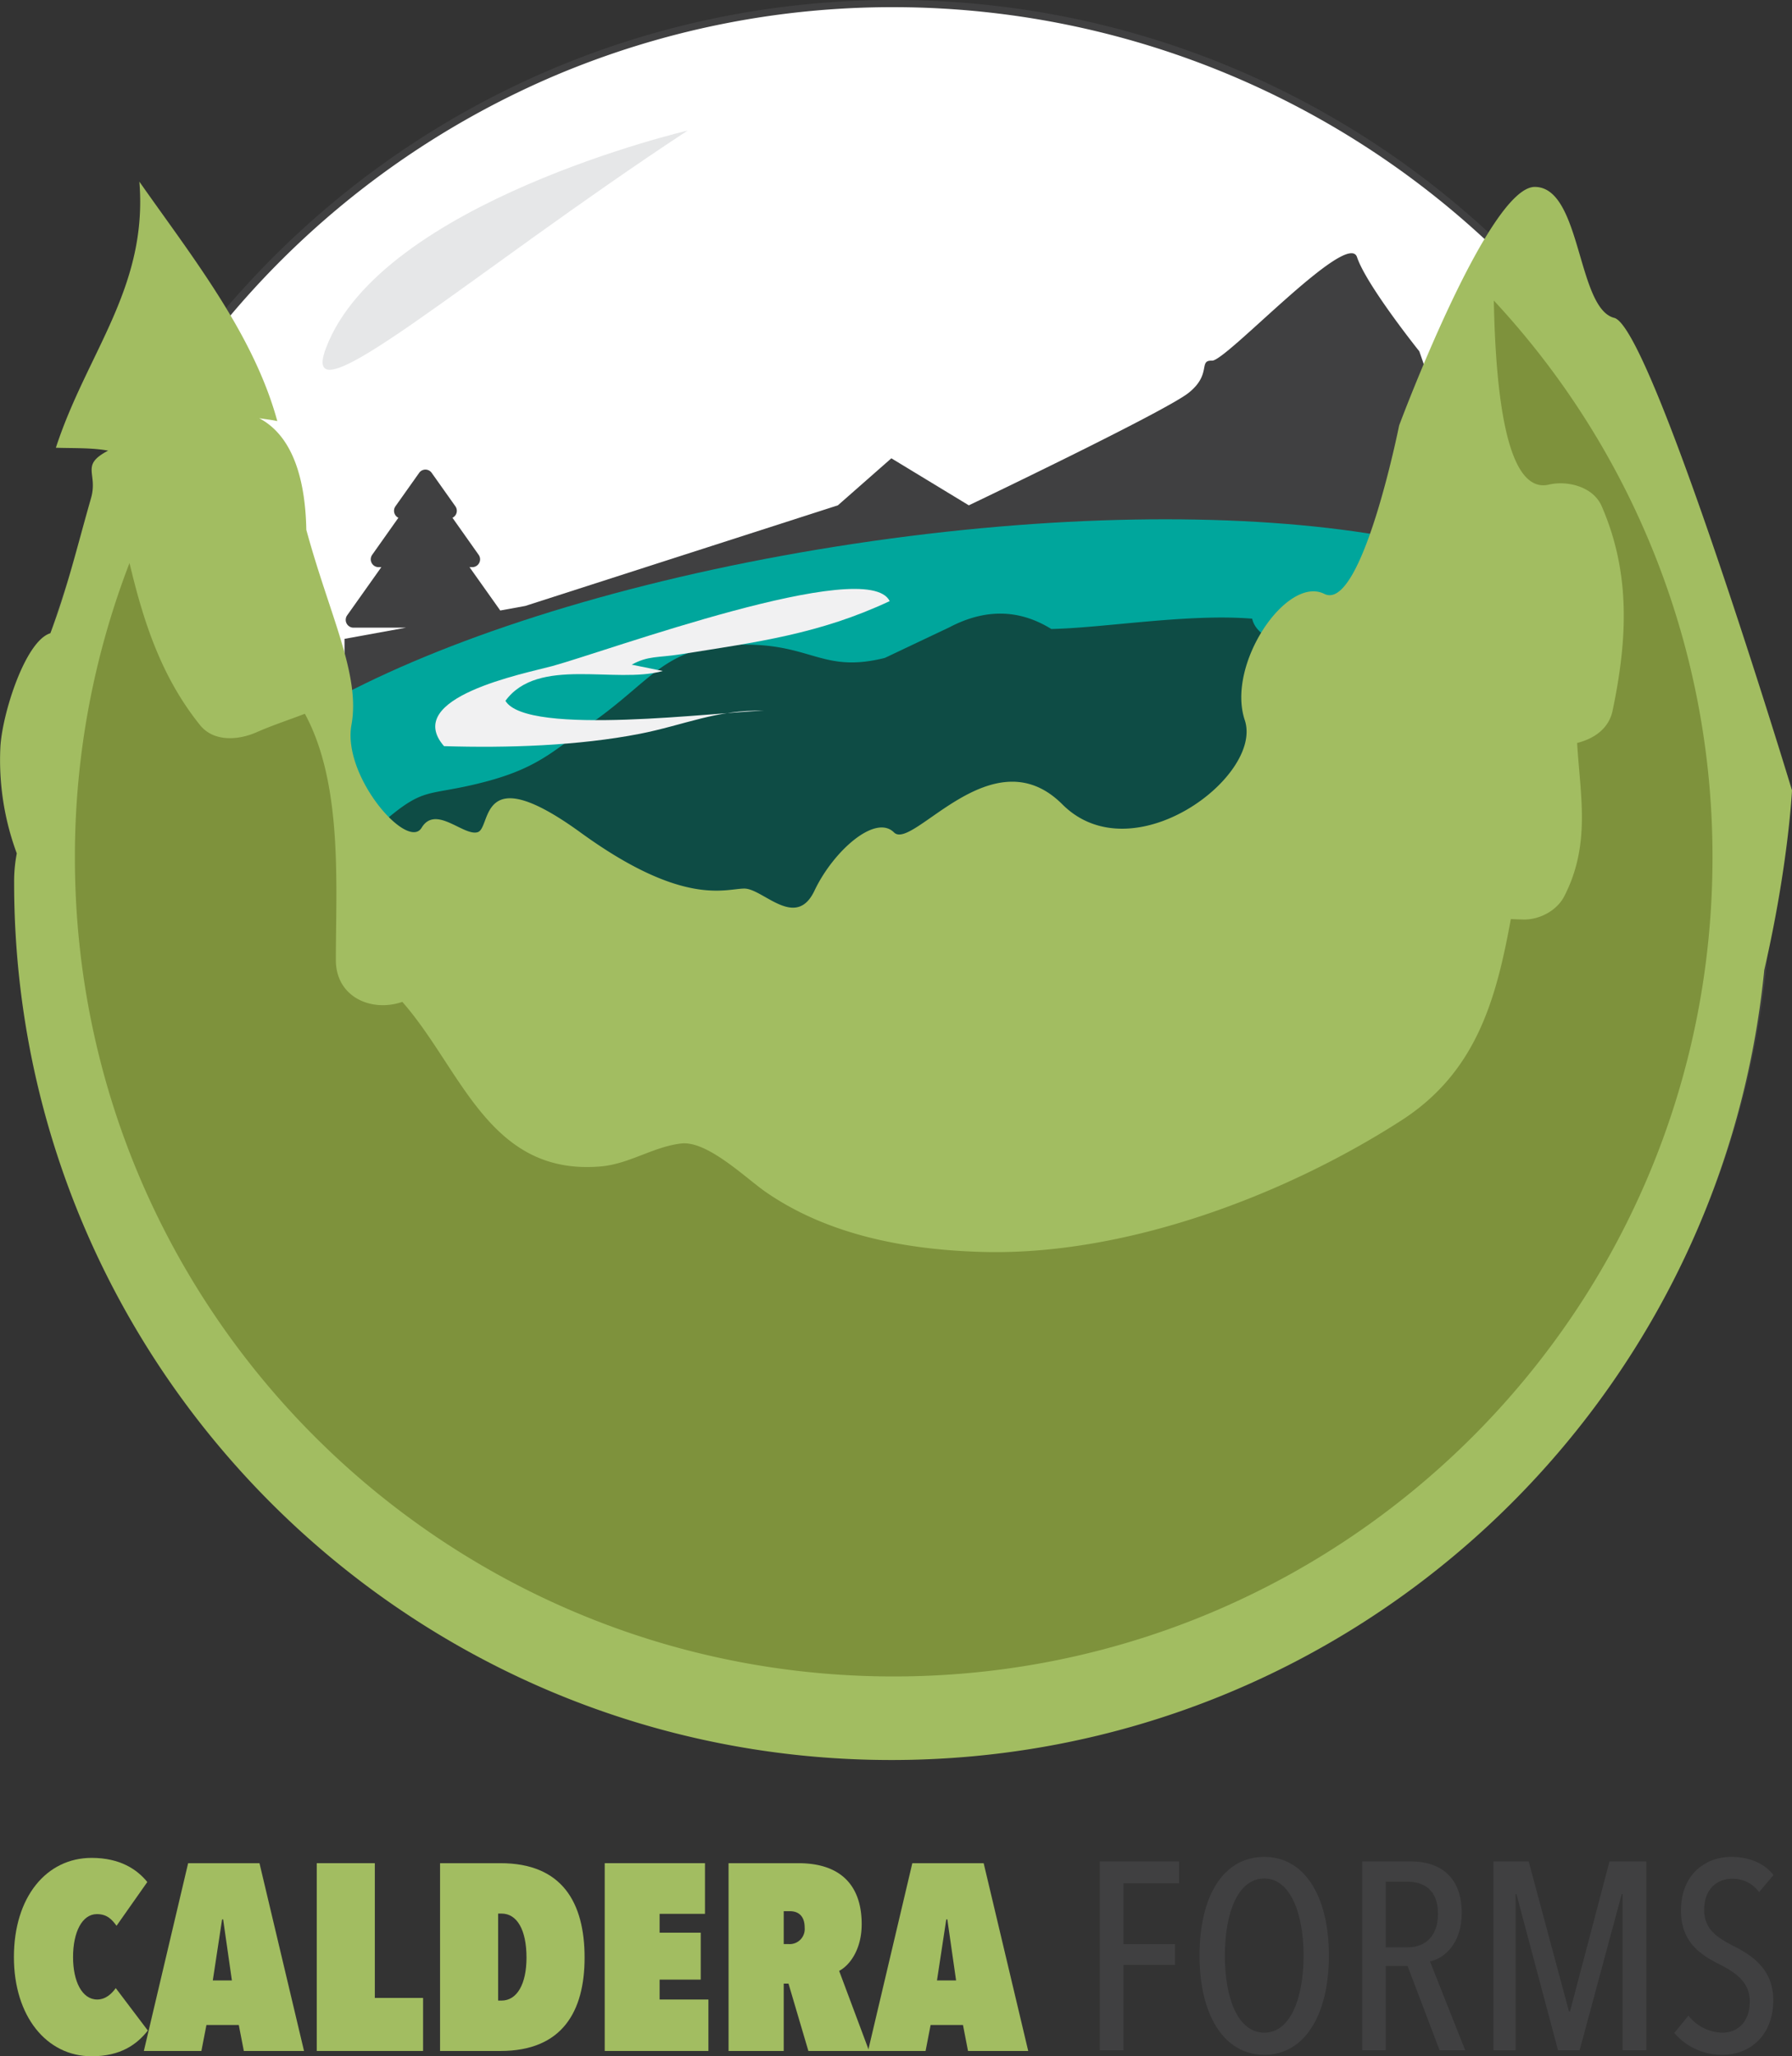 <svg id="caldera-globe" xmlns="http://www.w3.org/2000/svg" viewBox="0 0 499.237 572.801"><rect x="0" y="0" width="499.237" height="572.801" fill="#333333" stroke="none"/><defs><style>.cls-1{fill:#fff;}.cls-2{fill:#404041;}.cls-3{fill:#00a69c;}.cls-4{fill:#0e4c45;}.cls-5{fill:#a2bd61;}.cls-6{fill:#f1f1f2;}.cls-7{fill:#7e923c;}.cls-8{fill:#e6e7e8;}</style></defs><title>globe-with-calderaforms</title><path class="cls-1" d="M249.358,490.921a243.388,243.388,0,0,1-172.103-415.49,243.389,243.389,0,1,1,344.206,344.202,241.796,241.796,0,0,1-172.103,71.288" transform="translate(-0.381 -3.144)"/><path class="cls-2" d="M249.358,5.144a242.452,242.452,0,0,1,94.348,465.729A242.452,242.452,0,0,1,155.01,24.192,240.868,240.868,0,0,1,249.358,5.144m0-2c-134.972,0-244.39,109.416-244.39,244.387s109.418,244.389,244.39,244.389,244.39-109.418,244.39-244.389S384.33,3.144,249.358,3.144" transform="translate(-0.381 -3.144)"/><path class="cls-2" d="M395.789,101.003s-14.742-18.408-17.35-26.227c-2.602-7.817-36.482,29.007-40.392,28.834-3.907-.167,0,3.742-6.515,8.955-6.514,5.21-61.244,31.346-61.244,31.346l-21.582-13.103-14.899,13.103-87.101,28.03-6.956,1.267-8.564-12.076h.792a2.181,2.181,0,0,0,1.914-1.194,2.159,2.159,0,0,0-.159-2.235l-7.3-10.328a2.201,2.201,0,0,0,.973-.942,2.171,2.171,0,0,0-.149-2.241l-6.608-9.324a2.135,2.135,0,0,0-3.497,0l-6.611,9.324a2.159,2.159,0,0,0-.141,2.241,2.125,2.125,0,0,0,.969.942l-7.296,10.314a2.184,2.184,0,0,0,1.746,3.443h.796l-9.531,13.44a2.177,2.177,0,0,0,1.751,3.418h14.636l-17.114,3.116v44.821l119.205,70.36,213.696-99.027Z" transform="translate(-0.381 -3.144)"/><path class="cls-3" d="M51.326,245.94c5.645,34.061,98.588,48.39,207.596,31.998,109.008-16.393,192.807-57.294,187.169-91.356-5.649-34.061-98.588-48.386-207.596-31.994-109.008,16.39-192.808,57.291-187.169,91.352" transform="translate(-0.381 -3.144)"/><path class="cls-4" d="M104.502,260.351c-13.713-9.08-7.315-19.836,3.44-28.916,10.379-8.754,11.474-6.677,24.693-9.787,17.466-4.108,21.614-9.047,34.461-18.477,16.572-12.157,19.668-21.106,42.819-20.426,17.024.502,20.469,7.783,36.971,3.673q8.955-4.246,17.908-8.488,14.996-7.913,28.468.426c14.798-.296,38.019-4.332,55.96-2.873,4.591,20.411,106.996,4.289,102.503,8.286-34.769,30.913-253.711,151.143-304.186,121.575a117.442,117.442,0,0,1-43.037-44.993" transform="translate(-0.381 -3.144)"/><path class="cls-5" d="M499.619,223.301s-39.09-128.998-49.515-131.605c-10.422-2.606-9.117-36.483-22.15-36.483-13.032,0-37.785,66.452-37.785,66.452s-10.426,52.12-20.851,46.91c-10.421-5.212-27.361,19.545-22.15,35.181s-31.272,42.998-50.82,23.453c-19.542-19.544-41.696,13.031-46.906,7.819-5.211-5.213-16.94,5.212-22.15,16.214-5.215,11.006-14.332-.579-19.547-.579-5.21,0-16.939,5.213-45.604-15.596-28.668-20.804-24.757-1.341-28.668-.117-3.907,1.23-11.725-7.741-15.636-1.224-3.906,6.514-22.15-14.334-19.542-28.669,2.543-14.001-6.098-30.494-12.576-54.329-.263-13.582-3.538-26.031-13.138-31.097,1.692.303,3.394.432,5.054.817-6.668-24.45-24.096-46.242-38.428-66.709,2.402,29.538-14.612,47.602-23.264,74.131,4.676.159,9.947-.047,14.566.801-7.925,4.151-2.744,6.189-4.783,13.284-3.641,12.679-6.56,25.004-11.314,37.581-7.004,2.137-13.415,22.449-13.923,31.677a74.815,74.815,0,0,0,4.568,29.657,41.24,41.24,0,0,0-.741,8.161c0,134.969,109.423,244.387,244.39,244.387,126.767,0,230.983-96.52,243.187-220.075,6.732-29.201,7.726-50.042,7.726-50.042" transform="translate(-0.381 -3.144)"/><path class="cls-6" d="M185.036,190.06c-13.266,3.692-34.722-4.135-43.848,8.307,6.021,10.052,59.754,3.003,71.995,2.772-12.875-.421-22.433,4.058-34.591,6.424-17.117,3.329-36.799,3.976-54.516,3.427-11.766-13.587,22.401-20.195,30.178-22.304,14.867-4.032,87.761-30.801,93.986-18.095-19.495,9.141-36.877,11.422-58.356,14.826-6.254.99-8.857.333-13.523,2.878" transform="translate(-0.381 -3.144)"/><path class="cls-7" d="M416.55,86.871c.503,26.015,3.544,53.999,15.324,51.269,5.192-1.205,12.358.565,14.714,5.987,8.162,18.761,7.171,37.243,3.055,56.949-1.081,5.159-5.285,7.864-9.886,9.033.861,14.647,3.865,28.252-3.595,42.721-2.044,3.977-6.868,6.517-11.249,6.456-1.229-.016-2.43-.064-3.623-.13-4.06,22.185-9.521,42.621-30.531,56.119-32.984,21.2-77.392,37.773-116.988,36.606-20.842-.613-42.535-4.603-59.992-16.644-5.555-3.832-16.301-14.392-23.603-13.559-7.776.889-14.458,5.7-22.392,6.388-31.197,2.705-38.782-27.044-55.321-45.836-8.535,2.953-18.509-1.276-18.514-11.65-.004-20.721,2.012-49.017-8.637-68.605-4.451,1.713-8.996,3.184-13.451,5.149-4.969,2.188-11.893,2.822-15.79-2.034-10.826-13.499-15.766-28.906-19.608-45.115a227.569,227.569,0,0,0-15.217,82.057c0,125.981,102.126,228.11,228.112,228.11,125.984,0,228.11-102.129,228.11-228.11a227.28,227.28,0,0,0-60.918-155.161" transform="translate(-0.381 -3.144)"/><path class="cls-8" d="M191.96,39.513s-85.372,19.924-100.762,60.575c-8.39,22.157,39.956-20.615,100.762-60.575" transform="translate(-0.381 -3.144)"/><g id="caldera_forms_text" data-name="caldera forms text"><path class="cls-5" d="M25.904,520.681c7.979,0,12.708,3.251,15.516,6.724l-8.571,12.19c-1.256-1.699-2.585-3.251-5.467-3.251-4.137,0-6.649,5.024-6.649,11.97,0,6.797,2.512,11.821,6.724,11.821,2.364,0,4.063-1.626,5.172-3.178l8.939,11.821c-3.029,3.843-7.536,7.167-15.663,7.167-12.56,0-21.647-11.156-21.647-27.632C4.257,531.542,13.344,520.681,25.904,520.681Z" transform="translate(-0.381 -3.144)"/><path class="cls-5" d="M66.906,567.228H57.892l-1.404,7.24H40.456l12.338-52.31H72.669l12.412,52.31h-16.771Zm-7.241-12.413H64.985l-2.438-16.992h-.295Z" transform="translate(-0.381 -3.144)"/><path class="cls-5" d="M88.623,522.158H104.803v37.533h13.447v14.776H88.623Z" transform="translate(-0.381 -3.144)"/><path class="cls-5" d="M122.975,574.468V522.158H139.82c17.141,0,23.421,10.936,23.421,26.303,0,15.072-6.28,26.007-23.421,26.007Zm17.141-38.271h-.96v24.233h.96c4.285,0,6.945-4.58,6.945-11.969C147.061,540.703,144.401,536.196,140.116,536.196Z" transform="translate(-0.381 -3.144)"/><path class="cls-5" d="M168.851,522.158H196.779v14.112H184.145v5.245h11.452v13.077H184.145v5.542h13.594v14.333H168.851Z" transform="translate(-0.381 -3.144)"/><path class="cls-5" d="M220.049,555.701h-1.33v18.767H203.351V522.158H222.782c12.117,0,17.658,6.502,17.658,16.993,0,7.093-3.398,11.526-6.28,13.004l8.349,22.312H225.59Zm-1.33-20.17v9.162H220.049a4.2,4.2,0,0,0,4.507-4.581c0-3.916-2.512-4.581-4.063-4.581Z" transform="translate(-0.381 -3.144)"/><path class="cls-5" d="M268.658,567.228h-9.014l-1.403,7.24H242.209L254.547,522.158h19.874l12.413,52.31H270.063Zm-7.24-12.413h5.319L264.3,537.822h-.296Z" transform="translate(-0.381 -3.144)"/><path class="cls-2" d="M313.385,527.759v16.943h14.342v5.796h-14.342v23.779h-6.614V521.666H328.841v6.093Z" transform="translate(-0.381 -3.144)"/><path class="cls-2" d="M352.619,575.541c-11.295,0-18.058-11.146-18.058-27.644s6.54-27.495,18.058-27.495c11.221,0,17.983,10.998,17.983,27.495S363.84,575.541,352.619,575.541Zm0-49.119c-7.356,0-10.998,9.512-10.998,21.476s3.642,21.476,10.998,21.476c7.208,0,10.924-9.512,10.924-21.476S359.753,526.422,352.619,526.422Z" transform="translate(-0.381 -3.144)"/><path class="cls-2" d="M401.441,574.277l-8.918-23.482h-6.093V574.277h-6.54V521.666h13.599c7.654,0,14.119,3.938,14.119,14.342,0,8.545-4.83,12.633-8.843,13.524l9.809,24.745Zm-8.992-46.964h-6.019v18.28h6.167c5.054,0,8.397-3.344,8.397-9.289C400.994,529.245,396.685,527.314,392.448,527.314Z" transform="translate(-0.381 -3.144)"/><path class="cls-2" d="M452.415,574.277v-43.546h-.224l-11.74,43.546h-6.02L422.839,530.732h-.223v43.546h-6.168V521.666H426.258l11.221,41.762h.297l10.998-41.762h10.255V574.277Z" transform="translate(-0.381 -3.144)"/><path class="cls-2" d="M480.204,575.541a17.423,17.423,0,0,1-13.375-6.094l3.938-4.83a12.266,12.266,0,0,0,9.438,4.756c4.385,0,7.654-3.121,7.654-8.694,0-5.351-3.864-8.025-8.546-10.403-5.647-2.824-10.626-6.465-10.626-14.937,0-10.181,6.985-14.937,13.971-14.937,4.979,0,9.14,1.709,11.814,5.053l-4.013,4.756a9.123,9.123,0,0,0-7.579-3.715c-3.79,0-7.729,2.526-7.729,8.694,0,5.275,3.567,7.653,7.877,9.883,5.499,2.75,11.369,6.614,11.369,15.233C494.398,569.893,488.155,575.541,480.204,575.541Z" transform="translate(-0.381 -3.144)"/></g></svg>